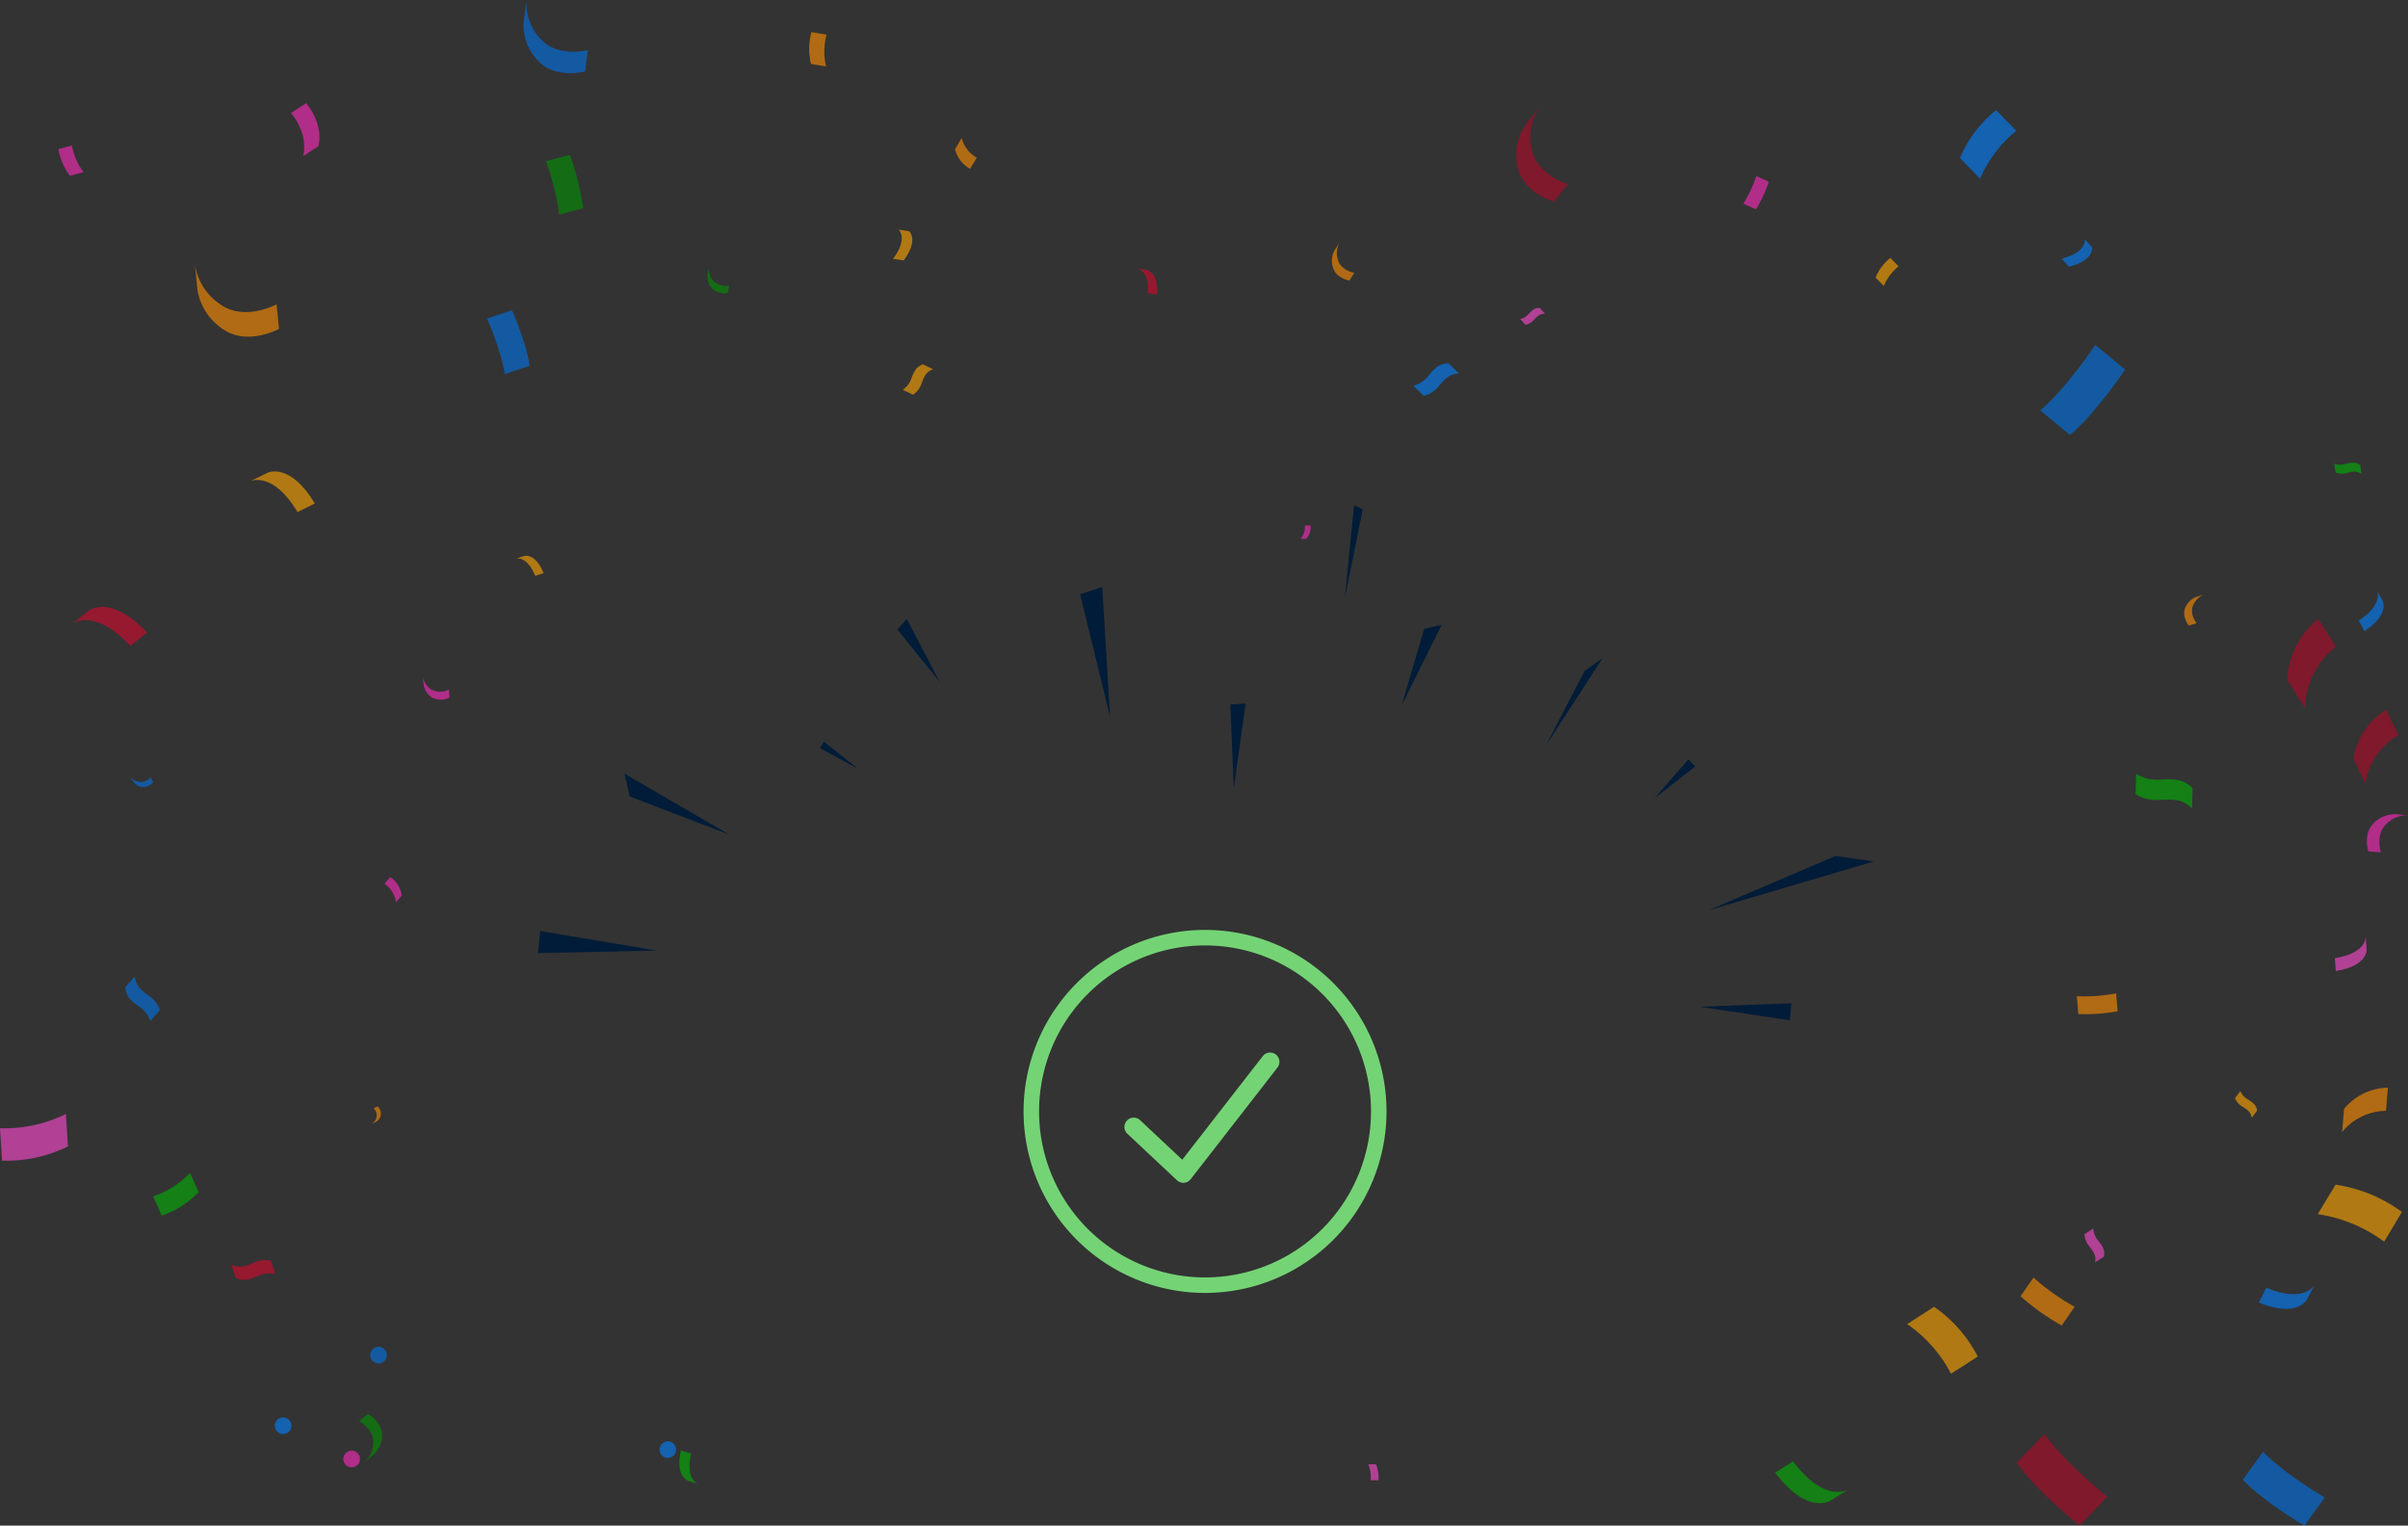 <svg xmlns="http://www.w3.org/2000/svg" xmlns:xlink="http://www.w3.org/1999/xlink" width="461.1" height="292.081" viewBox="0 0 461.1 292.081">
  <rect x="0" y="0" width="461.1" height="292.081" fill="#333333" stroke="none"/>
  <defs>
    <linearGradient id="linear-gradient" x1="-1917.705" y1="-2094.458" x2="-1917.664" y2="-2093.861" gradientUnits="objectBoundingBox">
      <stop offset="0" stop-color="#ff4ad1"/>
      <stop offset="0.01" stop-color="#ff4dd3"/>
      <stop offset="0.03" stop-color="#ff57d9"/>
      <stop offset="0.04" stop-color="#ff67e2"/>
      <stop offset="0.05" stop-color="#ff7ef0"/>
      <stop offset="0.05" stop-color="#ff8bf7"/>
      <stop offset="0.15" stop-color="#ff4ad1"/>
      <stop offset="0.5" stop-color="#ff8bf7"/>
      <stop offset="0.85" stop-color="#ff30c2"/>
      <stop offset="0.95" stop-color="#ff8bf7"/>
      <stop offset="1" stop-color="#ff2abe"/>
    </linearGradient>
    <linearGradient id="linear-gradient-2" x1="-1810.436" y1="-1969.402" x2="-1810.193" y2="-1970.337" gradientUnits="objectBoundingBox">
      <stop offset="0" stop-color="#0080ff"/>
      <stop offset="0.01" stop-color="#0283ff"/>
      <stop offset="0.02" stop-color="#078dff"/>
      <stop offset="0.03" stop-color="#109dff"/>
      <stop offset="0.04" stop-color="#1db4ff"/>
      <stop offset="0.05" stop-color="#2bcfff"/>
      <stop offset="0.15" stop-color="#0080ff"/>
      <stop offset="0.5" stop-color="#26ccff"/>
      <stop offset="0.85" stop-color="#0074ea"/>
      <stop offset="0.95" stop-color="#06bcff"/>
      <stop offset="1" stop-color="#0072e8"/>
    </linearGradient>
    <linearGradient id="linear-gradient-3" x1="-1893.934" y1="-2165.186" x2="-1893.792" y2="-2165.757" xlink:href="#linear-gradient-2"/>
    <linearGradient id="linear-gradient-4" x1="-1857.169" y1="-2037.29" x2="-1857.045" y2="-2036.571" xlink:href="#linear-gradient-2"/>
    <linearGradient id="linear-gradient-5" x1="-349.693" y1="-424.191" x2="-349.717" y2="-423.489" xlink:href="#linear-gradient-2"/>
    <linearGradient id="linear-gradient-6" x1="-612.458" y1="-504.208" x2="-612.323" y2="-506.37" gradientUnits="objectBoundingBox">
      <stop offset="0" stop-color="#d4082d"/>
      <stop offset="0.02" stop-color="#d7082e"/>
      <stop offset="0.03" stop-color="#e1082f"/>
      <stop offset="0.04" stop-color="#f10832"/>
      <stop offset="0.05" stop-color="#ff0835"/>
      <stop offset="0.15" stop-color="#d4082d"/>
      <stop offset="0.5" stop-color="#ff0835"/>
      <stop offset="0.85" stop-color="#b50827"/>
      <stop offset="0.95" stop-color="#ff0835"/>
      <stop offset="1" stop-color="#af0826"/>
    </linearGradient>
    <linearGradient id="linear-gradient-7" x1="-1339.374" y1="-487.65" x2="-1338.32" y2="-489.701" gradientUnits="objectBoundingBox">
      <stop offset="0" stop-color="orange"/>
      <stop offset="0.02" stop-color="#ffa801"/>
      <stop offset="0.03" stop-color="#ffb203"/>
      <stop offset="0.04" stop-color="#ffc206"/>
      <stop offset="0.05" stop-color="#ffcc08"/>
      <stop offset="0.15" stop-color="orange"/>
      <stop offset="0.5" stop-color="#ffcc08"/>
      <stop offset="0.85" stop-color="#ff9100"/>
      <stop offset="0.95" stop-color="#ffcc08"/>
      <stop offset="1" stop-color="#ff8e00"/>
    </linearGradient>
    <linearGradient id="linear-gradient-8" x1="-275.139" y1="-1219.385" x2="-273.743" y2="-1222.417" xlink:href="#linear-gradient"/>
    <linearGradient id="linear-gradient-9" x1="-453.674" y1="-812.88" x2="-453.755" y2="-810.981" xlink:href="#linear-gradient"/>
    <linearGradient id="linear-gradient-10" x1="-948.611" y1="-395.681" x2="-947.753" y2="-397.797" xlink:href="#linear-gradient-7"/>
    <linearGradient id="linear-gradient-11" x1="-1313.083" y1="-933.811" x2="-1312.683" y2="-935.461" gradientUnits="objectBoundingBox">
      <stop offset="0" stop-color="#00b102"/>
      <stop offset="0.01" stop-color="#00b402"/>
      <stop offset="0.03" stop-color="#00be03"/>
      <stop offset="0.04" stop-color="#00ce05"/>
      <stop offset="0.05" stop-color="#00e507"/>
      <stop offset="0.05" stop-color="#00f008"/>
      <stop offset="0.15" stop-color="#00b102"/>
      <stop offset="0.5" stop-color="#00f008"/>
      <stop offset="0.85" stop-color="#009700"/>
      <stop offset="0.95" stop-color="#00f008"/>
      <stop offset="1" stop-color="#009200"/>
    </linearGradient>
    <linearGradient id="linear-gradient-12" x1="-771.312" y1="-386.852" x2="-771.361" y2="-385.861" xlink:href="#linear-gradient-2"/>
    <linearGradient id="linear-gradient-13" x1="-1489.956" y1="-533.676" x2="-1488.949" y2="-534.826" xlink:href="#linear-gradient-2"/>
    <linearGradient id="linear-gradient-14" x1="-548.687" y1="-539.719" x2="-548.646" y2="-541.093" xlink:href="#linear-gradient-7"/>
    <linearGradient id="linear-gradient-15" x1="-570.598" y1="-1647.585" x2="-570.514" y2="-1649.208" xlink:href="#linear-gradient"/>
    <linearGradient id="linear-gradient-16" x1="-435.534" y1="-413.956" x2="-434.89" y2="-413.633" xlink:href="#linear-gradient-7"/>
    <linearGradient id="linear-gradient-17" x1="-767.311" y1="-617.556" x2="-766.162" y2="-619.246" xlink:href="#linear-gradient-7"/>
    <linearGradient id="linear-gradient-18" x1="-994.882" y1="-390.172" x2="-992.389" y2="-389.293" xlink:href="#linear-gradient-11"/>
    <linearGradient id="linear-gradient-19" x1="-462.78" y1="-1271.16" x2="-462.17" y2="-1272.643" xlink:href="#linear-gradient-11"/>
    <linearGradient id="linear-gradient-20" x1="-912.992" y1="-116.383" x2="-912.896" y2="-119.157" xlink:href="#linear-gradient-7"/>
    <linearGradient id="linear-gradient-21" x1="-523.047" y1="-2659.164" x2="-523.097" y2="-2656.119" xlink:href="#linear-gradient-7"/>
    <linearGradient id="linear-gradient-22" x1="-1909.76" y1="428.584" x2="-1907.437" y2="430.601" xlink:href="#linear-gradient-2"/>
    <linearGradient id="linear-gradient-23" x1="-526.447" y1="-396.154" x2="-525.607" y2="-395.838" xlink:href="#linear-gradient-2"/>
    <linearGradient id="linear-gradient-24" x1="-854.69" y1="-2490.714" x2="-853.12" y2="-2492.644" xlink:href="#linear-gradient-7"/>
    <linearGradient id="linear-gradient-25" x1="-1313.27" y1="-316.319" x2="-1312.545" y2="-318.645" xlink:href="#linear-gradient"/>
    <linearGradient id="linear-gradient-26" x1="-578.23" y1="-2528.982" x2="-578.183" y2="-2531.316" xlink:href="#linear-gradient-2"/>
    <linearGradient id="linear-gradient-27" x1="-667.079" y1="-1188.318" x2="-667.01" y2="-1187.31" xlink:href="#linear-gradient-7"/>
    <linearGradient id="linear-gradient-28" x1="-10798.96" y1="-2599.91" x2="-10793.112" y2="-2598.568" xlink:href="#linear-gradient-7"/>
    <linearGradient id="linear-gradient-29" x1="-233.851" y1="-1181.191" x2="-233.311" y2="-1183.569" xlink:href="#linear-gradient-2"/>
    <linearGradient id="linear-gradient-30" x1="-1382.128" y1="-2175.489" x2="-1381.337" y2="-2178.087" xlink:href="#linear-gradient-6"/>
    <linearGradient id="linear-gradient-31" x1="-478.547" y1="-1120.561" x2="-478.44" y2="-1121.932" xlink:href="#linear-gradient-2"/>
    <linearGradient id="linear-gradient-32" x1="-753.859" y1="-760.313" x2="-753.591" y2="-761.82" xlink:href="#linear-gradient"/>
    <linearGradient id="linear-gradient-33" x1="-2679.662" y1="-1013.094" x2="-2677.27" y2="-1012.613" xlink:href="#linear-gradient-11"/>
    <linearGradient id="linear-gradient-34" x1="-2149.313" y1="-200.062" x2="-2148.81" y2="-198.05" xlink:href="#linear-gradient"/>
    <linearGradient id="linear-gradient-35" x1="-274.257" y1="-3740.136" x2="-272.99" y2="-3744.712" xlink:href="#linear-gradient-11"/>
    <linearGradient id="linear-gradient-36" x1="-1169.917" y1="-360.34" x2="-1167.893" y2="-359.333" xlink:href="#linear-gradient"/>
    <linearGradient id="linear-gradient-37" x1="-845.815" y1="-403.846" x2="-845.87" y2="-402.788" xlink:href="#linear-gradient-11"/>
    <linearGradient id="linear-gradient-38" x1="-250.78" y1="-1016.417" x2="-249.987" y2="-1018.93" xlink:href="#linear-gradient-7"/>
    <linearGradient id="linear-gradient-39" x1="-470.207" y1="-511.596" x2="-469.883" y2="-512.625" xlink:href="#linear-gradient-2"/>
    <linearGradient id="linear-gradient-40" x1="371.685" y1="-574.887" x2="372.525" y2="-571.114" xlink:href="#linear-gradient"/>
    <linearGradient id="linear-gradient-41" x1="-498.78" y1="-876.866" x2="-498.016" y2="-878.441" xlink:href="#linear-gradient-2"/>
    <linearGradient id="linear-gradient-42" x1="-523.513" y1="-600.874" x2="-523.477" y2="-602.307" xlink:href="#linear-gradient-6"/>
    <linearGradient id="linear-gradient-43" x1="-3595.091" y1="-1790.77" x2="-3594.933" y2="-1792.429" xlink:href="#linear-gradient-11"/>
    <linearGradient id="linear-gradient-44" x1="-448.95" y1="-1372.712" x2="-446.278" y2="-1371.966" xlink:href="#linear-gradient-7"/>
    <linearGradient id="linear-gradient-45" x1="-1177.683" y1="-442.596" x2="-1177.377" y2="-441.635" xlink:href="#linear-gradient"/>
    <linearGradient id="linear-gradient-46" x1="-6318.708" y1="-5708.877" x2="-6316.938" y2="-5713.277" xlink:href="#linear-gradient"/>
    <linearGradient id="linear-gradient-47" x1="-468.488" y1="-722.678" x2="-468.513" y2="-721.827" xlink:href="#linear-gradient-2"/>
    <linearGradient id="linear-gradient-48" x1="-408.749" y1="-900.226" x2="-408.532" y2="-901.467" xlink:href="#linear-gradient-7"/>
    <linearGradient id="linear-gradient-49" x1="-1553.929" y1="-2009.068" x2="-1552.168" y2="-2010.576" xlink:href="#linear-gradient"/>
    <linearGradient id="linear-gradient-50" x1="-673.427" y1="-1244.385" x2="-673.465" y2="-1243.062" xlink:href="#linear-gradient-7"/>
    <linearGradient id="linear-gradient-51" x1="-615.97" y1="-477.272" x2="-615.905" y2="-476.768" xlink:href="#linear-gradient-6"/>
    <linearGradient id="linear-gradient-52" x1="-980.294" y1="-574.542" x2="-978.31" y2="-573.475" xlink:href="#linear-gradient-7"/>
    <linearGradient id="linear-gradient-53" x1="-556.443" y1="-811.982" x2="-556.184" y2="-813.038" xlink:href="#linear-gradient-7"/>
    <linearGradient id="linear-gradient-54" x1="-544.973" y1="-1289.682" x2="-543.658" y2="-1289.075" xlink:href="#linear-gradient"/>
    <linearGradient id="linear-gradient-55" x1="-584.272" y1="-1382.37" x2="-584.236" y2="-1383.697" xlink:href="#linear-gradient-11"/>
    <linearGradient id="linear-gradient-56" x1="-794.005" y1="-599.57" x2="-791.589" y2="-598.963" xlink:href="#linear-gradient-7"/>
    <linearGradient id="linear-gradient-57" x1="-636.262" y1="-605.188" x2="-636.193" y2="-604.581" xlink:href="#linear-gradient-6"/>
    <linearGradient id="linear-gradient-58" x1="-441.149" y1="-567.047" x2="-441.171" y2="-566.354" xlink:href="#linear-gradient-6"/>
    <linearGradient id="linear-gradient-59" x1="-591.141" y1="-355.134" x2="-590.094" y2="-354.89" xlink:href="#linear-gradient-6"/>
  </defs>
  <g id="Group_3449" data-name="Group 3449" transform="translate(-713 -233.468)">
    <g id="Group_3330" data-name="Group 3330" transform="translate(-15141 -988.532)" opacity="0.61">
      <path id="Path_6324" data-name="Path 6324" d="M59.3,285.9a1.59,1.59,0,1,0,.459-1.146A1.59,1.59,0,0,0,59.3,285.9Z" transform="translate(15860.452 1215.453)" fill="url(#linear-gradient)"/>
      <path id="Path_6326" data-name="Path 6326" d="M45.35,279.1a1.59,1.59,0,1,0,1.552-1.59A1.59,1.59,0,0,0,45.35,279.1Z" transform="translate(15861.278 1215.854)" fill="url(#linear-gradient-2)"/>
      <path id="Path_6328" data-name="Path 6328" d="M118.39,283.97a1.58,1.58,0,1,0,.46-1.124,1.59,1.59,0,0,0-.46,1.124Z" transform="translate(15861.911 1215.566)" fill="url(#linear-gradient-3)"/>
      <path id="Path_6329" data-name="Path 6329" d="M64.77,264.73a1.59,1.59,0,1,0,1.59-1.59,1.59,1.59,0,0,0-1.59,1.59Z" transform="translate(15860.128 1216.705)" fill="url(#linear-gradient-4)"/>
      <path id="Path_6334" data-name="Path 6334" d="M401.818,63.964l-5.711-4.7S390.679,67.483,385.57,71.8l5.7,4.7C396.38,72.187,401.818,63.964,401.818,63.964Z" transform="translate(15859.11 1228.775)" fill="url(#linear-gradient-5)"/>
      <path id="Path_6336" data-name="Path 6336" d="M213.6,43.985l-1.75-.235s2.249.32,2,4.7l1.75.235C215.839,44.314,213.6,43.985,213.6,43.985Z" transform="translate(15859.982 1229.693)" fill="url(#linear-gradient-6)"/>
      <path id="Path_6337" data-name="Path 6337" d="M150.971-3.911l-2.9-.489a12.55,12.55,0,0,0-.094,6.1l2.9.48a12.5,12.5,0,0,1,.094-6.087Z" transform="translate(15861.306 1232.543)" fill="url(#linear-gradient-7)"/>
      <path id="Path_6339" data-name="Path 6339" d="M290.374,51.72c-.941,0-1.345.329-2.145,1.195a2.879,2.879,0,0,1-1.6.941l1.016,1.11a2.879,2.879,0,0,0,1.609-.941c.8-.866,1.214-1.185,2.145-1.195Z" transform="translate(15858.459 1229.221)" fill="url(#linear-gradient-8)"/>
      <path id="Path_6340" data-name="Path 6340" d="M335.153,25.982l-2.4-1.082a26.343,26.343,0,0,1-2.474,5.287l2.4,1.082a26.064,26.064,0,0,0,2.474-5.287Z" transform="translate(15857.562 1230.809)" fill="url(#linear-gradient-9)"/>
      <path id="Path_6343" data-name="Path 6343" d="M167.144,36.11l-2.023-.31s1.882,1.684-1.091,5.588l2.032.31C169.007,37.794,167.144,36.11,167.144,36.11Z" transform="translate(15860.972 1230.164)" fill="url(#linear-gradient-10)"/>
      <path id="Path_6344" data-name="Path 6344" d="M20.59,232.247l1.637,3.679a17.217,17.217,0,0,0,7.056-4.5l-1.637-3.679A17.217,17.217,0,0,1,20.59,232.247Z" transform="translate(15862.744 1218.8)" fill="url(#linear-gradient-11)"/>
      <path id="Path_6346" data-name="Path 6346" d="M89.379,52.2,84.6,53.781s2.747,6.115,3.387,10.631l4.779-1.581C92.126,58.306,89.379,52.2,89.379,52.2Z" transform="translate(15862.654 1229.193)" fill="url(#linear-gradient-12)"/>
      <path id="Path_6348" data-name="Path 6348" d="M14.89,189.867c.207,1.7.894,2.4,2.662,3.688a5.353,5.353,0,0,1,2.145,2.766l1.825-2.117a5.353,5.353,0,0,0-2.117-2.747c-1.769-1.289-2.455-1.985-2.662-3.7Z" transform="translate(15863.081 1221.167)" fill="url(#linear-gradient-13)"/>
      <path id="Path_6349" data-name="Path 6349" d="M43.682,85.245,40.37,86.882s4.281-2.06,9.032,5.9l3.312-1.628C47.962,83.185,43.682,85.245,43.682,85.245Z" transform="translate(15861.572 1227.25)" fill="url(#linear-gradient-14)"/>
      <path id="Path_6351" data-name="Path 6351" d="M451.618,182.146l-.179-2.446s.2,3.152-5.9,4.092l.179,2.456C451.853,185.307,451.618,182.146,451.618,182.146Z" transform="translate(15855.56 1221.645)" fill="url(#linear-gradient-15)"/>
      <path id="Path_6352" data-name="Path 6352" d="M29.1,43Z" transform="translate(15862.24 1229.737)" fill="#fff"/>
      <path id="Path_6353" data-name="Path 6353" d="M34.077,50.62A11.224,11.224,0,0,1,29.1,43l.461,4.7a11.167,11.167,0,0,0,5,7.649c4.629,3.152,10.631-.122,10.631-.122l-.47-4.7S38.715,53.791,34.077,50.62Z" transform="translate(15862.24 1229.737)" fill="url(#linear-gradient-16)"/>
      <path id="Path_6359" data-name="Path 6359" d="M169.758,63.2c-1.232.5-1.618,1.157-2.22,2.738a4.177,4.177,0,0,1-1.628,2.145l1.957.941a4.177,4.177,0,0,0,1.628-2.136c.6-1.59.941-2.249,2.22-2.747Z" transform="translate(15860.965 1228.541)" fill="url(#linear-gradient-17)"/>
      <path id="Path_6360" data-name="Path 6360" d="M128.06,43.39Z" transform="translate(15861.673 1229.714)" fill="#fff"/>
      <path id="Path_6361" data-name="Path 6361" d="M128.812,46.024a3.377,3.377,0,0,1-.771-2.634l-.273,1.383a3.387,3.387,0,0,0,.762,2.653,3.436,3.436,0,0,0,3.076.941l.282-1.4A3.462,3.462,0,0,1,128.812,46.024Z" transform="translate(15861.729 1229.714)" fill="url(#linear-gradient-18)"/>
      <path id="Path_6363" data-name="Path 6363" d="M415.9,149.287c-1.722-1.656-3.076-1.806-6.115-1.646a7.432,7.432,0,0,1-4.7-1.1l-.113,3.885a7.526,7.526,0,0,0,4.7,1.1c3.039-.16,4.394,0,6.106,1.646Z" transform="translate(15857.962 1223.608)" fill="url(#linear-gradient-19)"/>
      <path id="Path_6364" data-name="Path 6364" d="M91.9,102.2l-1.609.517s2.079-.64,3.679,3.293l1.609-.517C94,101.558,91.9,102.2,91.9,102.2Z" transform="translate(15862.514 1226.235)" fill="url(#linear-gradient-20)"/>
      <path id="Path_6365" data-name="Path 6365" d="M400.838,194.635l-.292-3.415a33.463,33.463,0,0,1-7.526.546l.282,3.415A34.124,34.124,0,0,0,400.838,194.635Z" transform="translate(15858.668 1220.963)" fill="url(#linear-gradient-21)"/>
      <path id="Path_6366" data-name="Path 6366" d="M15.86,146.9Z" transform="translate(15863.023 1223.586)" fill="#fff"/>
      <path id="Path_6367" data-name="Path 6367" d="M17.553,148.114A2.568,2.568,0,0,1,15.86,146.9l.489.941a2.559,2.559,0,0,0,1.693,1.232,2.587,2.587,0,0,0,2.277-.894l-.489-.941A2.578,2.578,0,0,1,17.553,148.114Z" transform="translate(15863.023 1223.586)" fill="url(#linear-gradient-22)"/>
      <path id="Path_6368" data-name="Path 6368" d="M94.984-3.469a9.775,9.775,0,0,1-2.7-7.461l-.546,4.055A9.737,9.737,0,0,0,94.429.651c3.293,3.631,9.05,2.1,9.05,2.1l.555-4.1S98.277.181,94.984-3.469Z" transform="translate(15862.549 1232.93)" fill="url(#linear-gradient-23)"/>
      <path id="Path_6369" data-name="Path 6369" d="M429.453,214.825c-.207-1.035-.659-1.43-1.8-2.145a3.293,3.293,0,0,1-1.421-1.59l-1.026,1.383a3.331,3.331,0,0,0,1.421,1.59c1.138.715,1.59,1.11,1.8,2.145Z" transform="translate(15856.763 1219.786)" fill="url(#linear-gradient-24)"/>
      <path id="Path_6370" data-name="Path 6370" d="M3.9,18.67l-2.6.7a11.534,11.534,0,0,0,2.22,5.109l2.6-.7A11.365,11.365,0,0,1,3.9,18.67Z" transform="translate(15863.886 1231.178)" fill="url(#linear-gradient-25)"/>
      <path id="Path_6371" data-name="Path 6371" d="M439.26,253.372l1.449-2.822s-1.882,3.6-9.22.546l-1.449,2.822C437.369,256.966,439.26,253.372,439.26,253.372Z" transform="translate(15856.478 1217.45)" fill="url(#linear-gradient-26)"/>
      <path id="Path_6373" data-name="Path 6373" d="M455.411,214.841l.367-4.431a11.1,11.1,0,0,0-8.4,4.074l-.367,4.422a11.054,11.054,0,0,1,8.4-4.064Z" transform="translate(15855.473 1219.827)" fill="url(#linear-gradient-27)"/>
      <path id="Path_6374" data-name="Path 6374" d="M65,217.75Z" transform="translate(15860.115 1219.392)" fill="#fff"/>
      <path id="Path_6375" data-name="Path 6375" d="M65.991,216.31a1.938,1.938,0,0,1-.941,1.232l.743-.329a1.788,1.788,0,0,0,.4-2.973l-.753.329a1.938,1.938,0,0,1,.546,1.741Z" transform="translate(15860.112 1219.6)" fill="url(#linear-gradient-28)"/>
      <path id="Path_6376" data-name="Path 6376" d="M395.772,39.322l-1.392-1.552s.376,2.521-4.459,3.7l1.392,1.552C396.148,41.844,395.772,39.322,395.772,39.322Z" transform="translate(15858.853 1230.047)" fill="url(#linear-gradient-29)"/>
      <path id="Path_6377" data-name="Path 6377" d="M37.327,248.887c1.5.668,2.4.452,4.318-.367a5.109,5.109,0,0,1,3.283-.376l-.837-2.531a5.109,5.109,0,0,0-3.283.376c-1.882.818-2.822,1.035-4.318.367Z" transform="translate(15861.803 1217.75)" fill="url(#linear-gradient-30)"/>
      <path id="Path_6379" data-name="Path 6379" d="M454.972,111.233l-1.091-2.023s1.383,2.625-3.481,5.758L451.491,117C456.355,113.858,454.972,111.233,454.972,111.233Z" transform="translate(15855.271 1225.818)" fill="url(#linear-gradient-31)"/>
      <path id="Path_6382" data-name="Path 6382" d="M-10.59,218.488l.4,6.209a26.615,26.615,0,0,0,12.616-2.728l-.4-6.209a26.653,26.653,0,0,1-12.626,2.728Z" transform="translate(15864.59 1219.51)" fill="url(#linear-gradient-32)"/>
      <path id="Path_6385" data-name="Path 6385" d="M63.65,286.6Z" transform="translate(15860.194 1215.316)" fill="#fff"/>
      <path id="Path_6386" data-name="Path 6386" d="M65.211,282.219a5.118,5.118,0,0,1-1.628,3.763l1.646-1.345a5.071,5.071,0,0,0,1.656-3.82c0-2.559-2.691-4.017-2.691-4.017l-1.675,1.364S65.258,279.66,65.211,282.219Z" transform="translate(15860.262 1215.896)" fill="url(#linear-gradient-33)"/>
      <path id="Path_6388" data-name="Path 6388" d="M68.77,167.56l-1.11,1.279a4.968,4.968,0,0,1,2.2,3.556l1.11-1.279a4.967,4.967,0,0,0-2.2-3.556Z" transform="translate(15859.958 1222.363)" fill="url(#linear-gradient-34)"/>
      <path id="Path_6391" data-name="Path 6391" d="M450.357,83.662c-.894-.574-1.5-.527-2.822-.188a3.311,3.311,0,0,1-2.154-.075l.292,1.712a3.311,3.311,0,0,0,2.154.075c1.317-.339,1.882-.386,2.822.188Z" transform="translate(15855.569 1227.356)" fill="url(#linear-gradient-35)"/>
      <path id="Path_6394" data-name="Path 6394" d="M75.48,126.8Z" transform="translate(15859.495 1224.776)" fill="#fff"/>
      <path id="Path_6395" data-name="Path 6395" d="M77.07,129.218a3.566,3.566,0,0,1-1.59-2.418l.151,1.486a3.547,3.547,0,0,0,1.581,2.465,3.623,3.623,0,0,0,3.387,0l-.151-1.5A3.654,3.654,0,0,1,77.07,129.218Z" transform="translate(15859.495 1224.776)" fill="url(#linear-gradient-36)"/>
      <path id="Path_6396" data-name="Path 6396" d="M100.711,20.58,96.12,21.794a46.7,46.7,0,0,1,2.55,10.217l4.591-1.214A49.992,49.992,0,0,0,100.711,20.58Z" transform="translate(15862.411 1231.065)" fill="url(#linear-gradient-37)"/>
      <path id="Path_6397" data-name="Path 6397" d="M360.542,43.159l-1.59-1.609a9.634,9.634,0,0,0-2.822,3.763l1.581,1.609a9.7,9.7,0,0,1,2.832-3.763Z" transform="translate(15857.014 1229.823)" fill="url(#linear-gradient-38)"/>
      <path id="Path_6398" data-name="Path 6398" d="M380.02,15.441l-3.867-3.961a23.7,23.7,0,0,0-6.934,9.163l3.867,3.961a23.7,23.7,0,0,1,6.934-9.163Z" transform="translate(15860.078 1231.603)" fill="url(#linear-gradient-39)"/>
      <path id="Path_6400" data-name="Path 6400" d="M245.667,96h-1.1a3.218,3.218,0,0,1-.847,2.578h1.1A3.227,3.227,0,0,0,245.667,96Z" transform="translate(15859.282 1226.6)" fill="url(#linear-gradient-40)"/>
      <path id="Path_6402" data-name="Path 6402" d="M272.386,63c-1.712.085-2.455.724-3.857,2.4a5.316,5.316,0,0,1-2.879,1.882l1.995,1.966a5.41,5.41,0,0,0,2.879-1.882c1.4-1.675,2.136-2.314,3.857-2.4Z" transform="translate(15858.989 1228.553)" fill="url(#linear-gradient-41)"/>
      <path id="Path_6403" data-name="Path 6403" d="M7.3,113.276,4.11,115.8s4.13-3.227,11.13,4.234l3.189-2.54C11.429,110.04,7.3,113.276,7.3,113.276Z" transform="translate(15863.72 1225.618)" fill="url(#linear-gradient-42)"/>
      <path id="Path_6404" data-name="Path 6404" d="M123.9,290.026l1.938.621s-2.493-.818-1.345-5.8l-1.938-.612C121.384,289.217,123.9,290.026,123.9,290.026Z" transform="translate(15861.837 1215.456)" fill="url(#linear-gradient-43)"/>
      <path id="Path_6406" data-name="Path 6406" d="M419,110.05Z" transform="translate(15857.131 1225.768)" fill="#fff"/>
      <path id="Path_6407" data-name="Path 6407" d="M416.582,112.12a3.7,3.7,0,0,1,2.164-2.07l-1.486.433a3.7,3.7,0,0,0-2.173,2.07c-.743,1.693.659,3.434.659,3.434l1.5-.433S415.839,113.813,416.582,112.12Z" transform="translate(15857.375 1225.768)" fill="url(#linear-gradient-44)"/>
      <path id="Path_6408" data-name="Path 6408" d="M51.547,10.06,48.64,11.942s3.4,3.829,2.333,8.251l2.907-1.882C54.943,13.889,51.547,10.06,51.547,10.06Z" transform="translate(15861.083 1231.687)" fill="url(#linear-gradient-45)"/>
      <path id="Path_6409" data-name="Path 6409" d="M257.452,290.108h1.486a6.369,6.369,0,0,0-.47-3.058H257A6.36,6.36,0,0,1,257.452,290.108Z" transform="translate(15859.005 1215.289)" fill="url(#linear-gradient-46)"/>
      <path id="Path_6413" data-name="Path 6413" d="M438.6,298.64l3.895-5.381s-7.649-4.422-11.816-8.768l-3.885,5.372C430.948,294.208,438.6,298.64,438.6,298.64Z" transform="translate(15856.67 1215.441)" fill="url(#linear-gradient-47)"/>
      <path id="Path_6414" data-name="Path 6414" d="M454.77,241.063l3.4-5.692a28.271,28.271,0,0,0-12.71-5.221l-3.406,5.645a28.281,28.281,0,0,1,12.72,5.268Z" transform="translate(15855.766 1218.658)" fill="url(#linear-gradient-48)"/>
      <path id="Path_6416" data-name="Path 6416" d="M398.305,244.451c.2-1.214-.141-1.835-1.11-3.076a3.847,3.847,0,0,1-.941-2.314l-1.684,1.11a3.848,3.848,0,0,0,.941,2.314c.941,1.232,1.3,1.882,1.1,3.067Z" transform="translate(15858.577 1218.13)" fill="url(#linear-gradient-49)"/>
      <path id="Path_6419" data-name="Path 6419" d="M389.444,258.223l2.474-3.584a42.891,42.891,0,0,1-7.865-5.588l-2.484,3.575A43.08,43.08,0,0,0,389.444,258.223Z" transform="translate(15859.347 1217.539)" fill="url(#linear-gradient-50)"/>
      <path id="Path_6420" data-name="Path 6420" d="M445.164,120.325,441.805,115a15.627,15.627,0,0,0-5.955,11.732l3.359,5.287a15.627,15.627,0,0,1,5.955-11.694Z" transform="translate(15856.133 1225.475)" fill="url(#linear-gradient-51)"/>
      <path id="Path_6421" data-name="Path 6421" d="M177.419,17.15,176.14,19.3a6.049,6.049,0,0,0,2.888,3.763l1.279-2.145a6.059,6.059,0,0,1-2.888-3.773Z" transform="translate(15860.729 1231.268)" fill="url(#linear-gradient-52)"/>
      <path id="Path_6422" data-name="Path 6422" d="M370.392,267.823l5.127-3.3A26.069,26.069,0,0,0,367.156,255L362,258.312A26.042,26.042,0,0,1,370.392,267.823Z" transform="translate(15857.197 1217.187)" fill="url(#linear-gradient-53)"/>
      <path id="Path_6423" data-name="Path 6423" d="M460.42,155Z" transform="translate(15854.679 1223.107)" fill="#fff"/>
      <path id="Path_6424" data-name="Path 6424" d="M455.672,156.755a5.692,5.692,0,0,1,4.252-1.8l-2.371-.188a5.645,5.645,0,0,0-4.281,1.8c-2,2.023-.941,5.316-.941,5.316l2.4.188S453.668,158.749,455.672,156.755Z" transform="translate(15855.175 1223.121)" fill="url(#linear-gradient-54)"/>
      <path id="Path_6425" data-name="Path 6425" d="M346.718,294.023l3.425-2.154s-4.441,2.728-10.509-5.419L336.2,288.6C342.278,296.752,346.718,294.023,346.718,294.023Z" transform="translate(15857.723 1215.325)" fill="url(#linear-gradient-55)"/>
      <path id="Path_6426" data-name="Path 6426" d="M251.4,38.46Z" transform="translate(15859.076 1230.006)" fill="#fff"/>
      <path id="Path_6427" data-name="Path 6427" d="M251.006,41.788a4.149,4.149,0,0,1,.3-3.368l-.941,1.468a4.158,4.158,0,0,0-.31,3.387c.621,2,3.123,2.446,3.123,2.446l.941-1.5S251.627,43.83,251.006,41.788Z" transform="translate(15859.208 1230.008)" fill="url(#linear-gradient-56)"/>
      <path id="Path_6428" data-name="Path 6428" d="M457.9,138.347l-2.3-4.817a13.284,13.284,0,0,0-6.285,9.267l2.267,4.826A13.284,13.284,0,0,1,457.9,138.347Z" transform="translate(15855.336 1224.378)" fill="url(#linear-gradient-57)"/>
      <path id="Path_6430" data-name="Path 6430" d="M392.811,298.407l5.353-5.5s-8.016-6.35-12.052-12.023l-5.363,5.5C384.8,292.057,392.811,298.407,392.811,298.407Z" transform="translate(15859.395 1215.655)" fill="url(#linear-gradient-58)"/>
      <path id="Path_6431" data-name="Path 6431" d="M290.54,10.82Z" transform="translate(15858.254 1231.642)" fill="#fff"/>
      <path id="Path_6432" data-name="Path 6432" d="M288.693,18.911a10.142,10.142,0,0,1,1.562-8.091l-2.644,3.33a10.085,10.085,0,0,0-1.628,8.129c1.007,5,6.953,6.689,6.953,6.689l2.681-3.368S289.747,23.907,288.693,18.911Z" transform="translate(15858.612 1231.642)" fill="url(#linear-gradient-59)"/>
    </g>
    <g id="Group_3329" data-name="Group 3329" transform="translate(746.61 175.963)">
      <path id="Path_5917" data-name="Path 5917" d="M315.32,210.37l7.815-6.12-1.287-1.36Z" transform="translate(-32.147)" fill="#001c38"/>
      <path id="Path_5918" data-name="Path 5918" d="M325.3,250.24l17.273,2.61.3-3.26Z" transform="translate(-33.451)" fill="#001c38"/>
      <path id="Path_5919" data-name="Path 5919" d="M351.575,221.38,327.27,231.77l31.6-9.33Z" transform="translate(-33.709)" fill="#001c38"/>
      <path id="Path_5920" data-name="Path 5920" d="M298.847,185.96l-7.337,14.16,10.8-16.62Z" transform="translate(-29.034)" fill="#001c38"/>
      <path id="Path_5921" data-name="Path 5921" d="M259.66,192.53l7.667-15.4-3.355.78Z" transform="translate(-24.871)" fill="#001c38"/>
      <path id="Path_5922" data-name="Path 5922" d="M247.14,172l3.425-16.98-1.652-.78Z" transform="translate(-23.235)" fill="#001c38"/>
      <path id="Path_5923" data-name="Path 5923" d="M92.157,239.49l-22.323-3.73-.443,4.21Z" fill="#001c38"/>
      <path id="Path_5924" data-name="Path 5924" d="M138.819,204.7l-6.546-5.21-.713,1.25Z" transform="translate(-8.127)" fill="#001c38"/>
      <path id="Path_5925" data-name="Path 5925" d="M108.468,217.26,88.44,205.61l1.052,4.4Z" transform="translate(-2.49)" fill="#001c38"/>
      <path id="Path_5926" data-name="Path 5926" d="M194.55,194.63l-1.478-24.75-4.242,1.41Z" transform="translate(-15.613)" fill="#001c38"/>
      <path id="Path_5927" data-name="Path 5927" d="M222.582,208.43l2.269-16.23-2.921.17Z" transform="translate(-19.939)" fill="#001c38"/>
      <path id="Path_5928" data-name="Path 5928" d="M156.69,188.09l-6.285-12.05-1.825,1.97Z" transform="translate(-10.351)" fill="#001c38"/>
    </g>
    <g id="Group_3333" data-name="Group 3333" transform="translate(322.25 -285.5)">
      <g id="Group_3332" data-name="Group 3332" transform="translate(586.75 697)">
        <g id="Group_3331" data-name="Group 3331" transform="translate(0 0)">
          <path id="Path_6433" data-name="Path 6433" d="M55.5,90.25A34.75,34.75,0,1,1,90.25,55.5,34.75,34.75,0,0,1,55.5,90.25ZM43.056,57.17l8.079,7.574L66.568,44.9a1.782,1.782,0,0,1,2.813,2.188L52.749,68.475a1.782,1.782,0,0,1-2.625.206l-9.5-8.91a1.782,1.782,0,1,1,2.438-2.6ZM55.5,87.28A31.78,31.78,0,1,0,23.72,55.5,31.78,31.78,0,0,0,55.5,87.28Z" transform="translate(-20.75 -20.75)" fill="#74d475"/>
        </g>
      </g>
    </g>
  </g>
</svg>
